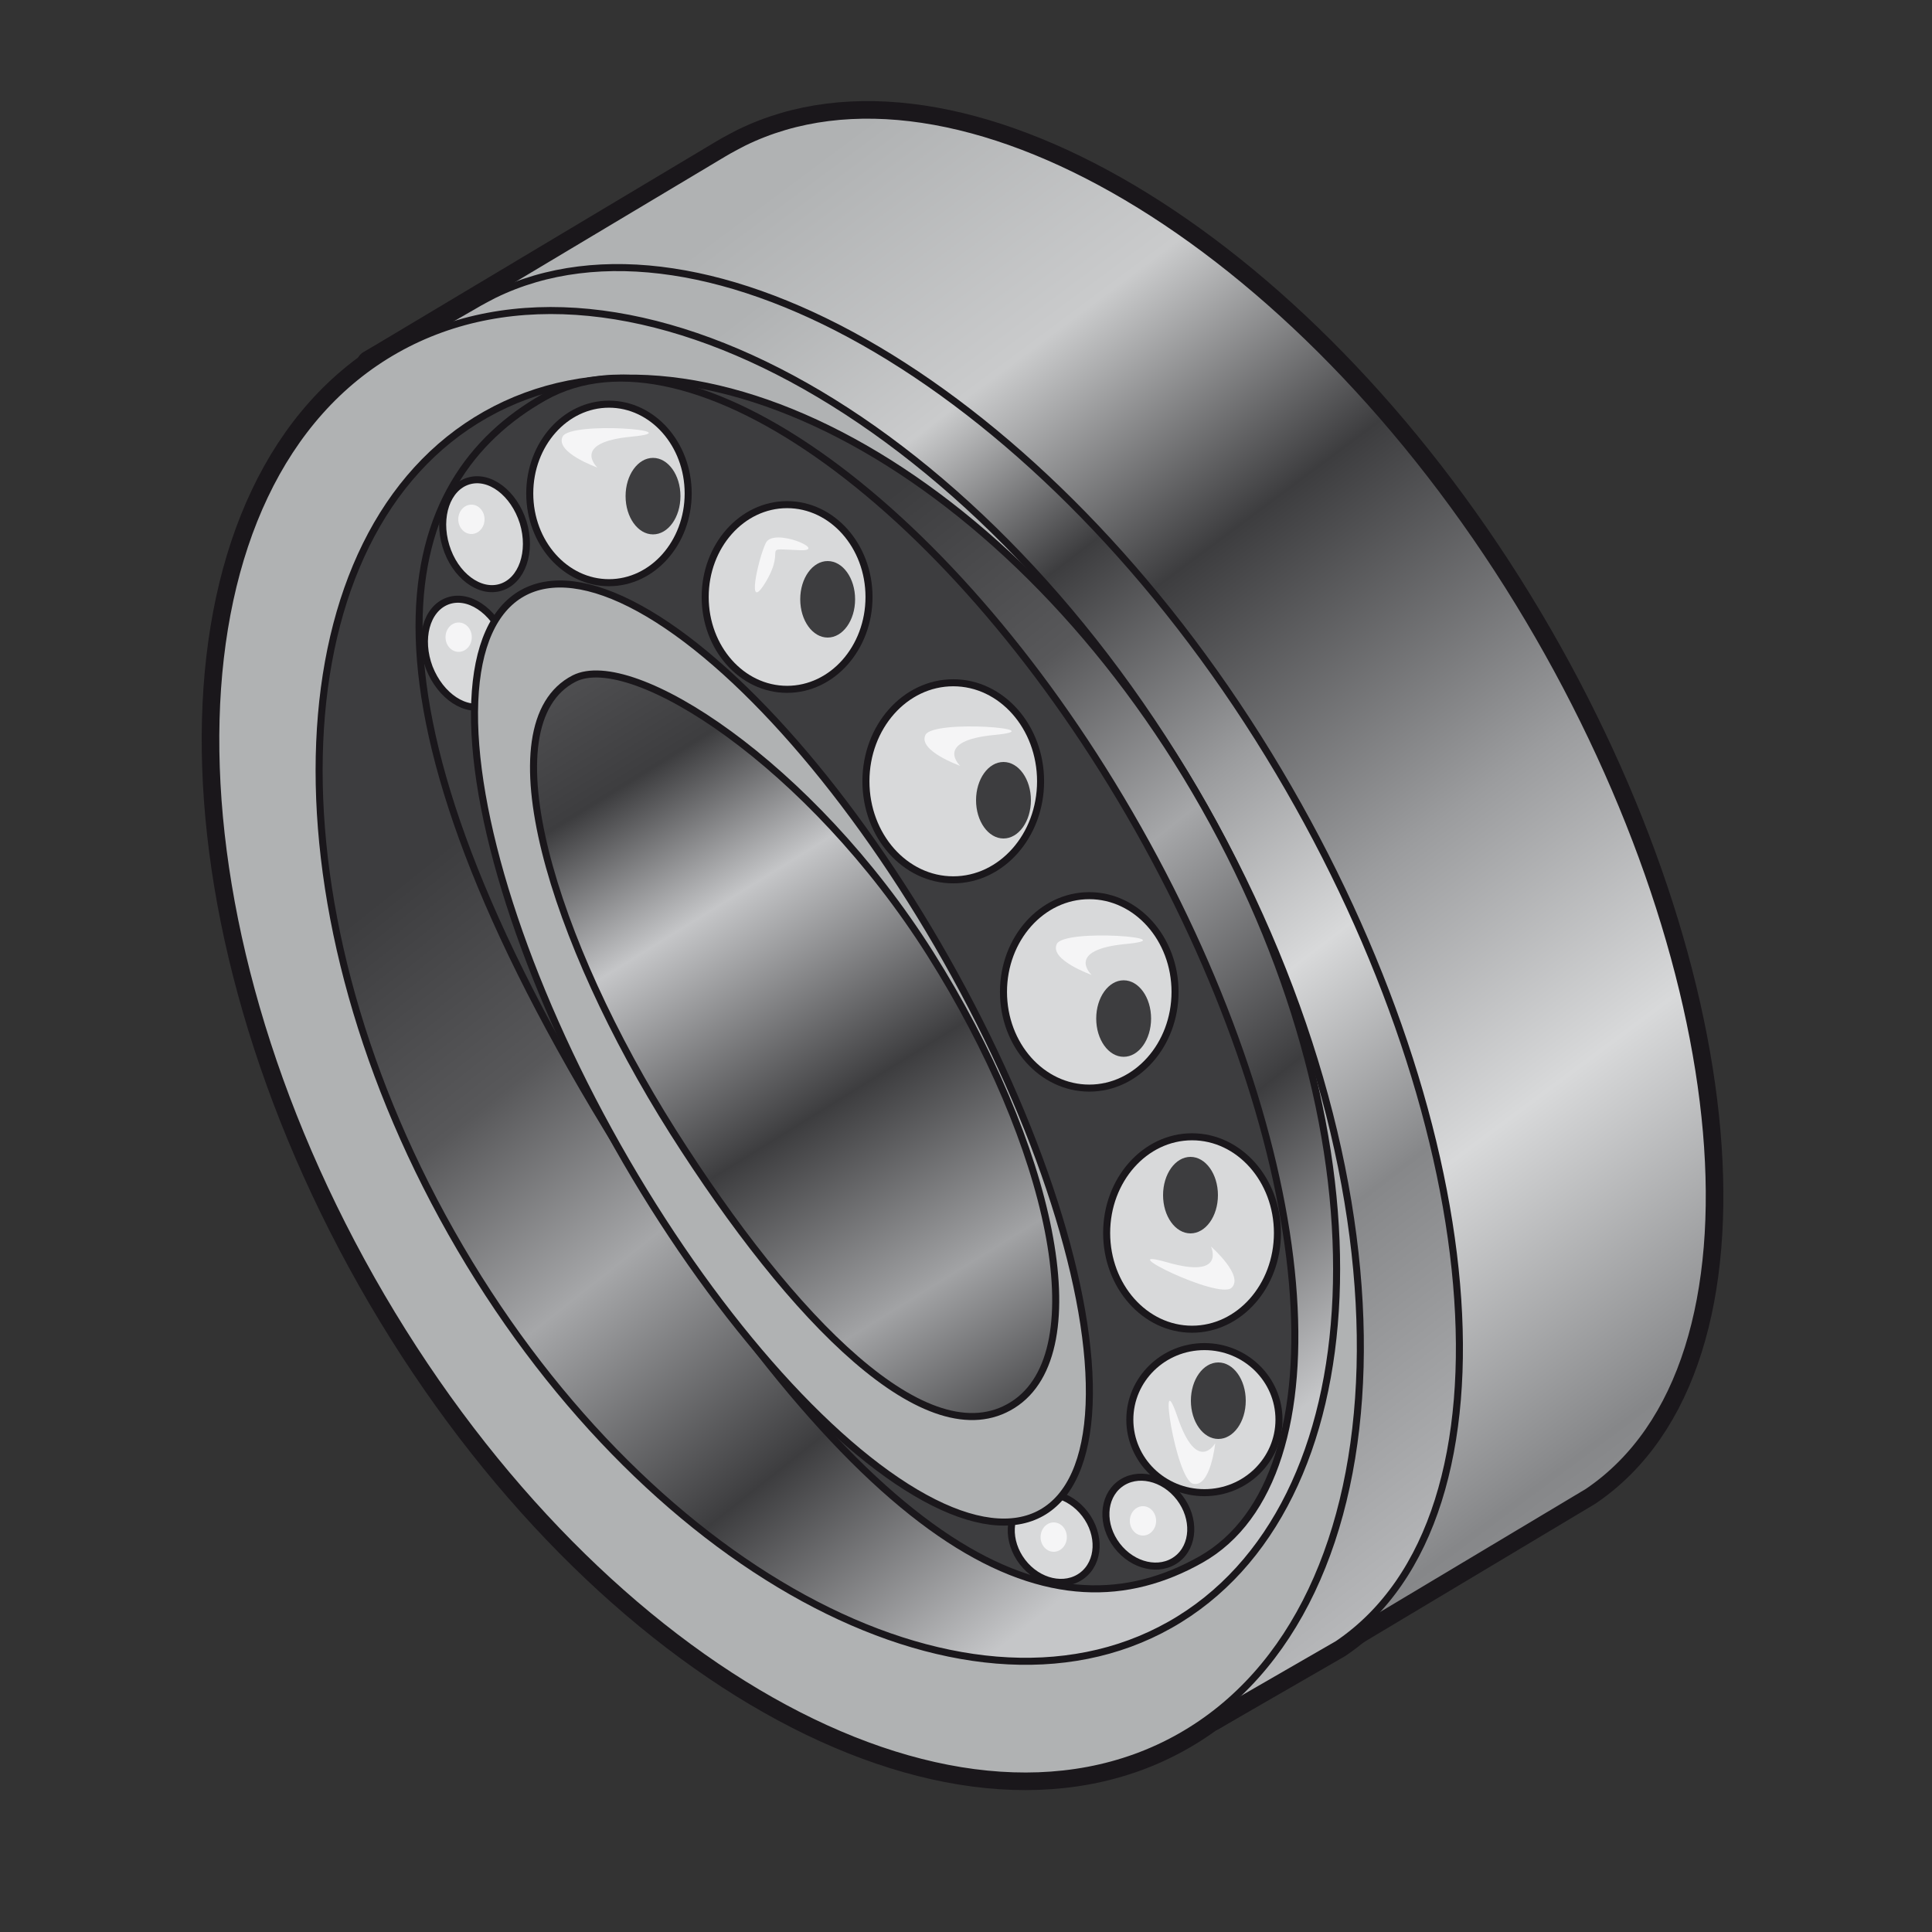 <?xml version="1.0" encoding="utf-8"?>
<!-- Generator: Adobe Illustrator 19.0.0, SVG Export Plug-In . SVG Version: 6.00 Build 0)  -->
<svg version="1.1" id="Camada_1" xmlns="http://www.w3.org/2000/svg" xmlns:xlink="http://www.w3.org/1999/xlink" x="0px" y="0px"
	 viewBox="0 0 500 500" style="enable-background:new 0 0 500 500;" xml:space="preserve">
<rect x="0" y="0" width="500" height="500" fill="#333333" stroke="none"/>
<style type="text/css">
	.st0{fill:#1A171B;stroke:#1A171B;stroke-width:7.284;stroke-linejoin:round;stroke-miterlimit:10;}
	.st1{fill:#1A171B;stroke:#1A171B;stroke-width:7.284;stroke-miterlimit:10;}
	.st2{fill:url(#XMLID_107_);stroke:#1A171B;stroke-width:1.821;stroke-linejoin:round;stroke-miterlimit:10;}
	.st3{fill:url(#XMLID_108_);stroke:#1A171B;stroke-width:1.821;stroke-linejoin:round;stroke-miterlimit:10;}
	.st4{fill:#B0B2B3;stroke:#1A171B;stroke-width:1.821;stroke-miterlimit:10;}
	.st5{fill:url(#XMLID_109_);stroke:#1A171B;stroke-width:1.821;stroke-miterlimit:10;}
	.st6{fill:#3D3D3F;stroke:#1A171B;stroke-width:1.821;stroke-miterlimit:10;}
	.st7{fill:#D8D9DA;stroke:#1A171B;stroke-width:1.821;stroke-miterlimit:10;}
	.st8{fill:url(#XMLID_110_);stroke:#1A171B;stroke-width:1.821;stroke-miterlimit:10;}
	.st9{fill:#3D3D3F;}
	.st10{fill:#F5F5F6;}
</style>
<path id="XMLID_105_" class="st0" d="M393,155.9C335.3,61.7,247.1,10,192.4,36.9c0,0-3.7,1.9-5.3,2.9c-2,1.2-91.2,54.5-91.2,54.5
	l217.7,350l97.3-58.2C460.4,352.6,449.3,247.9,393,155.9z"/>
<path id="XMLID_104_" class="st0" d="M328.3,195.3c-57.6-94.1-145.8-145.8-200.5-119c0,0-3.7,1.9-5.3,2.9
	c-2,1.2-26.6,15.1-26.6,15.1l217.7,350l32.6-18.8C395.7,392,384.7,287.4,328.3,195.3z"/>
<path id="XMLID_103_" class="st1" d="M311.8,209c56.1,99.2,53.2,206.8-6.4,240.5C245.9,483.2,152.2,430.1,96.1,331
	c-56.1-99.2-53.2-206.8,6.4-240.5C162.1,56.8,255.8,109.9,311.8,209z"/>
<path id="XMLID_102_" class="st1" d="M311.7,208.8c48.9,86.5,44.9,181.3-8.9,211.7c-53.8,30.4-137.1-15-186-101.5
	c-48.9-86.5-44.9-181.3,8.9-211.7S262.8,122.3,311.7,208.8z"/>
<path id="XMLID_101_" class="st1" d="M294.5,214.4c46.9,83,54.3,167.7,16.3,189.2C272.9,425,226,405.2,157.1,292
	C87,176.7,102.9,124.2,140.8,102.8C178.7,81.4,247.5,131.3,294.5,214.4z"/>
<ellipse id="XMLID_100_" class="st1" cx="203.7" cy="154.5" rx="21.2" ry="23.9"/>
<ellipse id="XMLID_99_" class="st1" cx="157.6" cy="127.7" rx="20.5" ry="23.1"/>
<path id="XMLID_98_" class="st1" d="M135.4,135.2c2.3,7.6-0.3,15.1-5.8,16.8c-5.5,1.7-11.9-3.1-14.2-10.7
	c-2.3-7.6,0.3-15.1,5.8-16.8C126.7,122.8,133,127.6,135.4,135.2z"/>
<path id="XMLID_97_" class="st1" d="M130.6,165.3c2.8,7.4,0.8,15.1-4.6,17.2c-5.4,2.1-12-2.3-14.9-9.7c-2.8-7.4-0.8-15.1,4.6-17.2
	C121.1,153.5,127.7,157.9,130.6,165.3z"/>
<ellipse id="XMLID_96_" class="st1" cx="246.7" cy="202.2" rx="22.6" ry="25.5"/>
<ellipse id="XMLID_95_" class="st1" cx="281.9" cy="256.7" rx="22.2" ry="24.9"/>
<ellipse id="XMLID_94_" class="st1" cx="308.5" cy="319.1" rx="22.1" ry="24.9"/>
<ellipse id="XMLID_93_" class="st1" cx="311.7" cy="367.4" rx="19.3" ry="18.9"/>
<ellipse id="XMLID_92_" transform="matrix(0.794 -0.608 0.608 0.794 -178.099 261.979)" class="st1" cx="297.2" cy="393.6" rx="10.2" ry="12.2"/>
<ellipse id="XMLID_91_" transform="matrix(0.794 -0.608 0.608 0.794 -185.694 247.967)" class="st1" cx="272.7" cy="397.8" rx="10.2" ry="12.2"/>
<ellipse id="XMLID_90_" transform="matrix(0.871 -0.492 0.492 0.871 -107.859 134.799)" class="st1" cx="202.3" cy="272.4" rx="48.9" ry="136.6"/>
<path id="XMLID_89_" class="st1" d="M240.8,246.9c31,49.1,43.2,102.9,21.3,116.7c-21.9,13.8-56.9-21.7-88-70.8
	c-31-49.1-48.5-105.4-25.5-117.2C163.6,168,209.8,197.8,240.8,246.9z"/>
<ellipse id="XMLID_88_" class="st1" cx="169" cy="128.4" rx="7.1" ry="9.9"/>
<ellipse id="XMLID_87_" class="st1" cx="214.2" cy="155.1" rx="7.1" ry="9.9"/>
<ellipse id="XMLID_86_" class="st1" cx="259.7" cy="207.1" rx="7.1" ry="9.9"/>
<ellipse id="XMLID_85_" class="st1" cx="290.8" cy="263.6" rx="7.1" ry="9.9"/>
<ellipse id="XMLID_84_" class="st1" cx="308.1" cy="309.3" rx="7.1" ry="9.9"/>
<ellipse id="XMLID_83_" class="st1" cx="315.3" cy="362.5" rx="7.1" ry="9.9"/>
<path id="XMLID_82_" class="st1" d="M145.6,113c2-4.1,33.7-1.5,17.9,0c-15.9,1.5-8.9,8-8.9,8S143.6,117.1,145.6,113z"/>
<path id="XMLID_81_" class="st1" d="M239.5,190.2c2-4.1,33.7-1.5,17.9,0c-15.9,1.5-8.9,8-8.9,8S237.5,194.3,239.5,190.2z"/>
<path id="XMLID_80_" class="st1" d="M273.5,244.3c2-4.1,33.7-1.5,17.9,0c-15.9,1.5-8.9,8-8.9,8S271.5,248.4,273.5,244.3z"/>
<path id="XMLID_79_" class="st1" d="M318.7,333.3c-3.4,3.1-31.9-11-16.6-6.6c15.3,4.4,11.3-4.1,11.3-4.1S322.1,330.2,318.7,333.3z"
	/>
<path id="XMLID_78_" class="st1" d="M308.8,384c-4.5-1-9.3-32.5-4.1-17.4c5.1,15.1,9.8,6.9,9.8,6.9S313.3,385,308.8,384z"/>
<path id="XMLID_77_" class="st1" d="M198.2,140.5c2-4.1,16.2,2.1,9,1.9c-10.9-0.4-3.5-1.2-8.9,8
	C192.9,159.5,196.2,144.6,198.2,140.5z"/>
<ellipse id="XMLID_76_" class="st1" cx="122" cy="134.4" rx="3.4" ry="3.8"/>
<ellipse id="XMLID_75_" class="st1" cx="295.8" cy="393.6" rx="3.4" ry="3.8"/>
<ellipse id="XMLID_74_" class="st1" cx="272.7" cy="397.8" rx="3.4" ry="3.8"/>
<ellipse id="XMLID_73_" class="st1" cx="118.7" cy="164.9" rx="3.4" ry="3.8"/>
<linearGradient id="XMLID_107_" gradientUnits="userSpaceOnUse" x1="150.257" y1="26.325" x2="547.868" y2="559.912">
	<stop  offset="7.272730e-002" style="stop-color:#B0B2B3"/>
	<stop  offset="0.182" style="stop-color:#CACBCC"/>
	<stop  offset="0.285" style="stop-color:#3D3D3F"/>
	<stop  offset="0.424" style="stop-color:#9B9C9E"/>
	<stop  offset="0.533" style="stop-color:#D8D9DA"/>
	<stop  offset="0.654" style="stop-color:#868789"/>
	<stop  offset="0.891" style="stop-color:#C5C6C8"/>
</linearGradient>
<path id="XMLID_72_" class="st2" d="M393,155.9C335.3,61.7,247.1,10,192.4,36.9c0,0-3.7,1.9-5.3,2.9c-2,1.2-91.2,54.5-91.2,54.5
	l217.7,350l97.3-58.2C460.4,352.6,449.3,247.9,393,155.9z"/>
<linearGradient id="XMLID_108_" gradientUnits="userSpaceOnUse" x1="137.384" y1="79.614" x2="429.974" y2="459.617">
	<stop  offset="7.272730e-002" style="stop-color:#B0B2B3"/>
	<stop  offset="0.182" style="stop-color:#CACBCC"/>
	<stop  offset="0.285" style="stop-color:#3D3D3F"/>
	<stop  offset="0.424" style="stop-color:#9B9C9E"/>
	<stop  offset="0.533" style="stop-color:#D8D9DA"/>
	<stop  offset="0.654" style="stop-color:#868789"/>
	<stop  offset="0.891" style="stop-color:#C5C6C8"/>
</linearGradient>
<path id="XMLID_71_" class="st3" d="M328.3,195.3c-57.6-94.1-145.8-145.8-200.5-119c0,0-3.7,1.9-5.3,2.9c-2,1.2-26.6,15.1-26.6,15.1
	l217.7,350l32.6-18.8C395.7,392,384.7,287.4,328.3,195.3z"/>
<path id="XMLID_70_" class="st4" d="M311.8,209c56.1,99.2,53.2,206.8-6.4,240.5C245.9,483.2,152.2,430.1,96.1,331
	c-56.1-99.2-53.2-206.8,6.4-240.5C162.1,56.8,255.8,109.9,311.8,209z"/>
<linearGradient id="XMLID_109_" gradientUnits="userSpaceOnUse" x1="128.898" y1="156.174" x2="311.617" y2="386.848">
	<stop  offset="0" style="stop-color:#3D3D3F"/>
	<stop  offset="0.139" style="stop-color:#3D3D3F"/>
	<stop  offset="0.339" style="stop-color:#58585A"/>
	<stop  offset="0.521" style="stop-color:#A6A7A9"/>
	<stop  offset="0.751" style="stop-color:#3D3D3F"/>
	<stop  offset="0.994" style="stop-color:#C5C6C8"/>
</linearGradient>
<path id="XMLID_69_" class="st5" d="M311.7,208.8c48.9,86.5,44.9,181.3-8.9,211.7c-53.8,30.4-137.1-15-186-101.5
	c-48.9-86.5-44.9-181.3,8.9-211.7S262.8,122.3,311.7,208.8z"/>
<path id="XMLID_68_" class="st6" d="M294.5,214.4c46.9,83,54.3,167.7,16.3,189.2C272.9,425,226,405.2,157.1,292
	C87,176.7,102.9,124.2,140.8,102.8C178.7,81.4,247.5,131.3,294.5,214.4z"/>
<ellipse id="XMLID_67_" class="st7" cx="203.7" cy="154.5" rx="21.2" ry="23.9"/>
<ellipse id="XMLID_66_" class="st7" cx="157.6" cy="127.7" rx="20.5" ry="23.1"/>
<path id="XMLID_65_" class="st7" d="M135.4,135.2c2.3,7.6-0.3,15.1-5.8,16.8c-5.5,1.7-11.9-3.1-14.2-10.7
	c-2.3-7.6,0.3-15.1,5.8-16.8C126.7,122.8,133,127.6,135.4,135.2z"/>
<path id="XMLID_64_" class="st7" d="M130.6,165.3c2.8,7.4,0.8,15.1-4.6,17.2c-5.4,2.1-12-2.3-14.9-9.7c-2.8-7.4-0.8-15.1,4.6-17.2
	C121.1,153.5,127.7,157.9,130.6,165.3z"/>
<ellipse id="XMLID_63_" class="st7" cx="246.7" cy="202.2" rx="22.6" ry="25.5"/>
<ellipse id="XMLID_62_" class="st7" cx="281.9" cy="256.7" rx="22.2" ry="24.9"/>
<ellipse id="XMLID_61_" class="st7" cx="308.5" cy="319.1" rx="22.1" ry="24.9"/>
<ellipse id="XMLID_60_" class="st7" cx="311.7" cy="367.4" rx="19.3" ry="18.9"/>
<ellipse id="XMLID_59_" transform="matrix(0.794 -0.608 0.608 0.794 -178.099 261.979)" class="st7" cx="297.2" cy="393.6" rx="10.2" ry="12.2"/>
<ellipse id="XMLID_58_" transform="matrix(0.794 -0.608 0.608 0.794 -185.694 247.967)" class="st7" cx="272.7" cy="397.8" rx="10.2" ry="12.2"/>
<ellipse id="XMLID_57_" transform="matrix(0.871 -0.492 0.492 0.871 -107.859 134.799)" class="st4" cx="202.3" cy="272.4" rx="48.9" ry="136.6"/>
<linearGradient id="XMLID_110_" gradientUnits="userSpaceOnUse" x1="-35.988" y1="215.897" x2="132.168" y2="458.721" gradientTransform="matrix(1.105 -1.390000e-002 -0.128 1.046 208.211 -65.07)">
	<stop  offset="0" style="stop-color:#58585A"/>
	<stop  offset="0.158" style="stop-color:#3D3D3F"/>
	<stop  offset="0.291" style="stop-color:#C5C6C8"/>
	<stop  offset="0.491" style="stop-color:#3D3D3F"/>
	<stop  offset="0.673" style="stop-color:#A2A3A5"/>
	<stop  offset="0.83" style="stop-color:#3D3D3F"/>
</linearGradient>
<path id="XMLID_56_" class="st8" d="M240.8,246.9c31,49.1,43.2,102.9,21.3,116.7c-21.9,13.8-56.9-21.7-88-70.8
	c-31-49.1-48.5-105.4-25.5-117.2C163.6,168,209.8,197.8,240.8,246.9z"/>
<ellipse id="XMLID_37_" class="st9" cx="169" cy="128.4" rx="7.1" ry="9.9"/>
<ellipse id="XMLID_36_" class="st9" cx="214.2" cy="155.1" rx="7.1" ry="9.9"/>
<ellipse id="XMLID_35_" class="st9" cx="259.7" cy="207.1" rx="7.1" ry="9.9"/>
<ellipse id="XMLID_34_" class="st9" cx="290.8" cy="263.6" rx="7.1" ry="9.9"/>
<ellipse id="XMLID_33_" class="st9" cx="308.1" cy="309.3" rx="7.1" ry="9.9"/>
<ellipse id="XMLID_32_" class="st9" cx="315.3" cy="362.5" rx="7.1" ry="9.9"/>
<path id="XMLID_31_" class="st10" d="M145.6,113c2-4.1,33.7-1.5,17.9,0c-15.9,1.5-8.9,8-8.9,8S143.6,117.1,145.6,113z"/>
<path id="XMLID_30_" class="st10" d="M239.5,190.2c2-4.1,33.7-1.5,17.9,0c-15.9,1.5-8.9,8-8.9,8S237.5,194.3,239.5,190.2z"/>
<path id="XMLID_29_" class="st10" d="M273.5,244.3c2-4.1,33.7-1.5,17.9,0c-15.9,1.5-8.9,8-8.9,8S271.5,248.4,273.5,244.3z"/>
<path id="XMLID_28_" class="st10" d="M318.7,333.3c-3.4,3.1-31.9-11-16.6-6.6c15.3,4.4,11.3-4.1,11.3-4.1S322.1,330.2,318.7,333.3z"
	/>
<path id="XMLID_27_" class="st10" d="M308.8,384c-4.5-1-9.3-32.5-4.1-17.4c5.1,15.1,9.8,6.9,9.8,6.9S313.3,385,308.8,384z"/>
<path id="XMLID_26_" class="st10" d="M198.2,140.5c2-4.1,16.2,2.1,9,1.9c-10.9-0.4-3.5-1.2-8.9,8
	C192.9,159.5,196.2,144.6,198.2,140.5z"/>
<ellipse id="XMLID_25_" class="st10" cx="122" cy="134.4" rx="3.4" ry="3.8"/>
<ellipse id="XMLID_24_" class="st10" cx="295.8" cy="393.6" rx="3.4" ry="3.8"/>
<ellipse id="XMLID_23_" class="st10" cx="272.7" cy="397.8" rx="3.4" ry="3.8"/>
<ellipse id="XMLID_20_" class="st10" cx="118.7" cy="164.9" rx="3.4" ry="3.8"/>
</svg>
